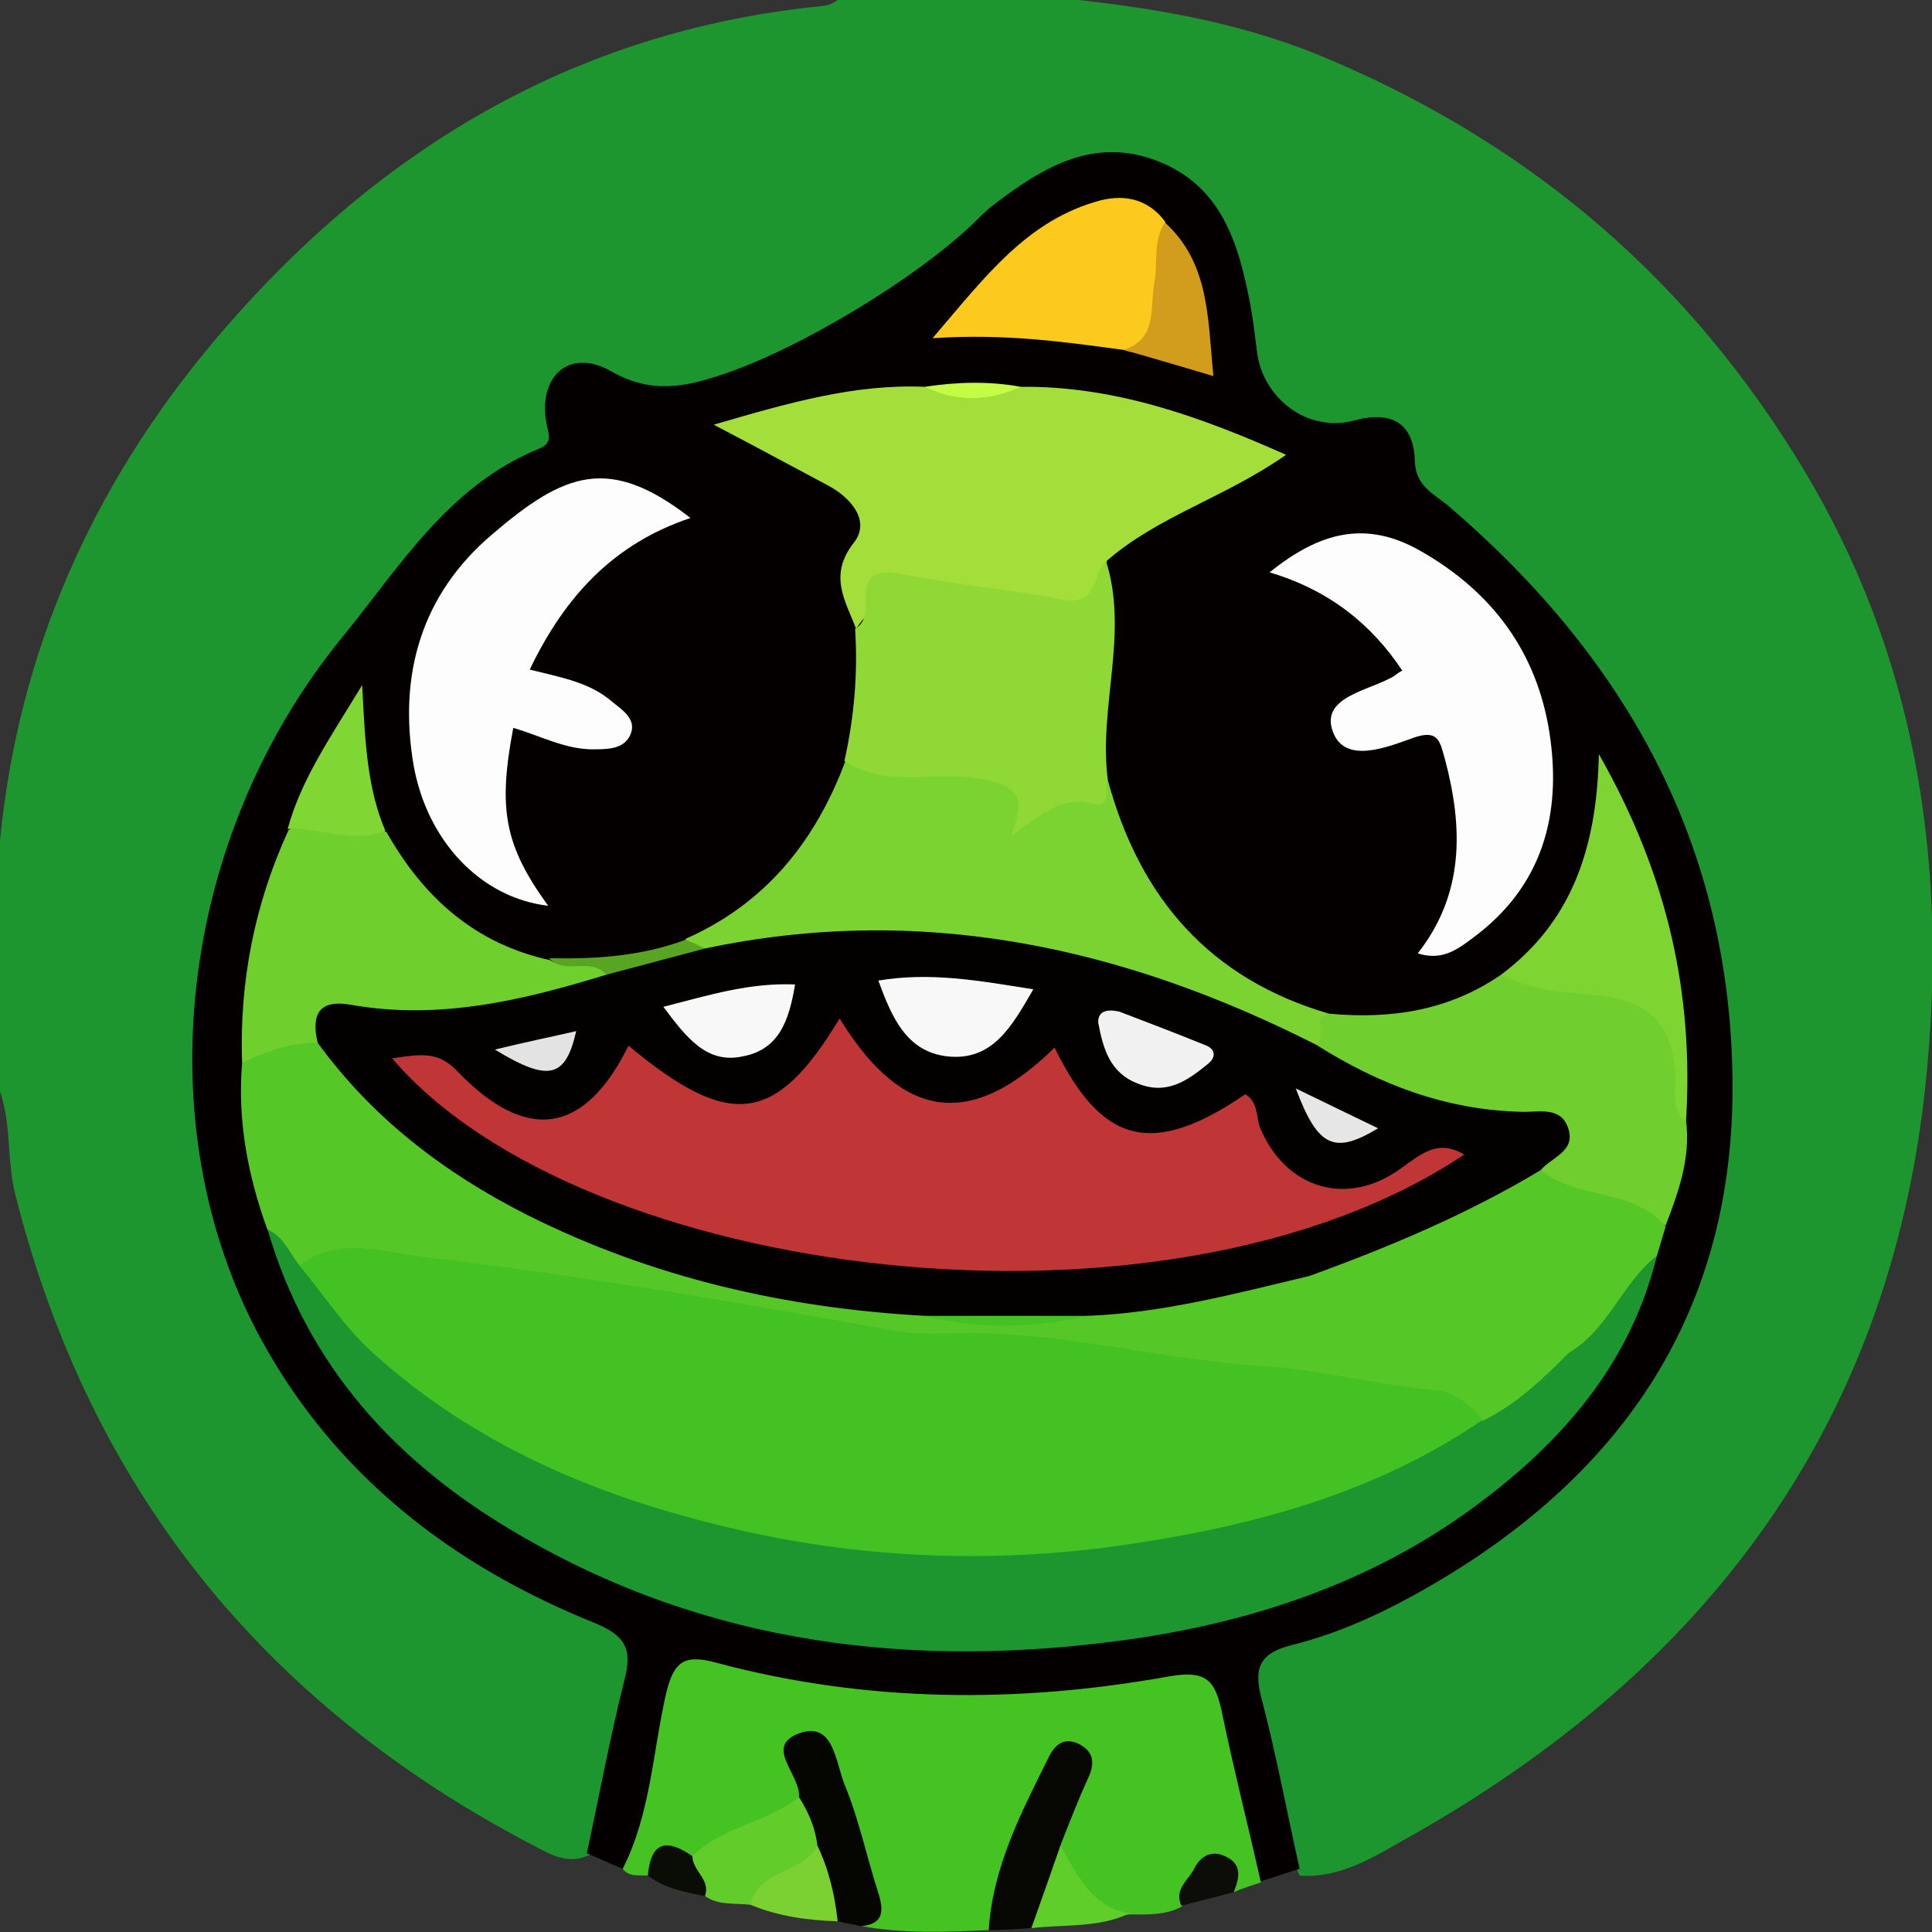 <svg width="48" height="48" viewBox="0 0 48 48" fill="none" xmlns="http://www.w3.org/2000/svg">
<rect x="0" y="0" width="48" height="48" fill="#333333" stroke="none"/>
<g clip-path="url(#clip0_2_9959)">
<path d="M20.812 0C22.809 0 24.806 0 26.803 0C28.968 0.241 31.086 0.628 33.131 1.521C38.135 3.67 42.009 7.002 44.824 11.686C47.591 16.298 48.361 21.296 47.88 26.535C47.086 35.3 42.442 41.481 34.935 45.682C34.117 46.141 33.299 46.672 32.289 46.6C31.591 45.103 31.447 43.461 31.062 41.867C30.869 41.095 31.447 40.805 32.048 40.612C33.227 40.249 34.334 39.718 35.441 39.139C40.926 36.266 43.741 30.326 42.611 24.217C41.744 19.702 39.459 16.081 36.09 13.038C34.911 11.976 34.165 10.358 32.144 10.431C31.471 10.455 31.086 9.73 30.965 8.958C30.845 8.089 30.749 7.219 30.436 6.374C29.642 4.225 27.838 3.549 25.841 4.708C24.613 5.408 23.651 6.447 22.833 7.581C22.207 8.451 21.51 9.006 20.403 9.054C19.657 9.078 18.911 9.296 18.189 9.561C17.203 9.948 16.265 10.117 15.206 9.634C14.34 9.223 13.955 9.537 13.931 10.503C13.907 11.155 13.498 11.372 13.089 11.686C7.651 15.622 4.114 22.648 5.341 29.022C6.352 34.262 9.672 37.594 14.292 39.815C14.604 39.96 14.965 40.081 15.278 40.249C15.687 40.491 15.976 40.829 15.856 41.336C15.495 42.93 15.447 44.596 14.677 46.068C14.123 46.358 13.666 46.068 13.209 45.827C6.568 42.35 2.238 37.014 0.385 29.698C0.168 28.853 0.289 27.96 0 27.115C0 25.038 0 22.962 0 20.885C0.457 16.177 2.31 12.048 5.317 8.475C9.287 3.767 14.244 0.748 20.475 0.145C20.619 0.121 20.716 0.072 20.812 0Z" fill="#1D962F"/>
<path d="M15.471 46.431C15.182 46.31 14.869 46.165 14.58 46.044C14.893 44.596 15.158 43.147 15.519 41.722C15.711 40.974 15.543 40.636 14.773 40.322C11.236 38.897 8.325 36.652 6.472 33.247C3.609 27.96 4.427 20.813 8.517 15.815C9.937 14.076 11.14 12.072 13.377 11.155C13.762 11.01 13.618 10.768 13.57 10.479C13.377 9.32 14.171 8.644 15.182 9.223C16.192 9.803 17.035 9.61 17.973 9.296C19.85 8.668 22.713 6.954 24.18 5.553C24.349 5.384 24.517 5.215 24.71 5.07C25.913 4.153 27.188 3.38 28.776 4.008C30.364 4.636 30.773 6.06 31.062 7.557C31.134 7.944 31.182 8.354 31.23 8.74C31.374 9.899 32.481 10.744 33.612 10.455C34.574 10.189 35.128 10.503 35.152 11.469C35.176 12.072 35.609 12.265 35.97 12.555C40.373 16.322 42.995 20.958 43.044 26.873C43.092 32.378 40.517 36.386 35.898 39.187C34.695 39.911 33.444 40.539 32.072 40.877C31.23 41.094 31.158 41.505 31.35 42.229C31.711 43.606 31.976 45.03 32.289 46.431C31.952 46.527 31.639 46.648 31.302 46.744C30.845 46.455 30.773 45.972 30.653 45.513C30.412 44.668 30.244 43.799 30.075 42.954C29.907 42.181 29.522 41.915 28.728 42.036C25.167 42.519 21.606 42.567 18.093 41.746C17.347 41.577 16.986 41.795 16.818 42.543C16.625 43.485 16.481 44.426 16.216 45.344C16.12 45.803 16.12 46.382 15.471 46.431Z" fill="#050000"/>
<path d="M15.471 46.431C16.169 45.054 16.217 43.509 16.553 42.06C16.746 41.264 17.011 41.095 17.805 41.312C21.51 42.302 25.287 42.326 29.041 41.65C30.003 41.481 30.196 41.771 30.364 42.568C30.653 43.968 31.014 45.368 31.326 46.769C31.11 46.841 30.869 46.913 30.653 47.01C29.931 46.044 29.738 47.034 29.354 47.372C28.945 47.59 28.487 47.565 28.054 47.565C26.827 47.71 26.514 46.817 26.178 45.924C26.009 45.175 26.659 44.62 26.587 43.871C25.793 44.668 25.48 45.682 25.119 46.696C24.975 47.131 25.095 47.686 24.59 47.952C23.531 48 22.472 48.048 21.414 47.855C21.654 46.213 21.005 44.861 20.187 43.437C19.778 43.895 20.187 44.33 19.994 44.668C19.345 45.586 18.262 45.706 17.372 46.189C16.939 46.237 16.457 46.213 16.12 46.6C15.88 46.575 15.639 46.648 15.471 46.431Z" fill="#44C323"/>
<path d="M19.85 44.644C19.898 44.089 18.936 43.364 19.898 43.05C20.716 42.785 20.764 43.799 20.981 44.33C21.341 45.199 21.534 46.141 21.823 47.034C21.967 47.493 21.943 47.807 21.39 47.855C21.197 47.807 21.005 47.783 20.812 47.734C20.307 47.252 20.331 46.575 20.114 45.972C20.018 45.537 19.681 45.151 19.85 44.644Z" fill="#050502"/>
<path d="M24.565 47.952C24.662 46.407 25.359 45.054 26.033 43.702C26.177 43.388 26.394 43.147 26.779 43.316C27.188 43.509 27.212 43.823 27.019 44.209C26.779 44.74 26.562 45.296 26.346 45.851C26.394 46.624 26.201 47.324 25.624 47.903C25.263 47.928 24.926 47.952 24.565 47.952Z" fill="#060602"/>
<path d="M19.849 44.644C20.09 45.03 20.259 45.417 20.307 45.851C20.162 46.793 19.224 46.841 18.646 47.324C18.262 47.276 17.852 47.348 17.516 47.107C17.419 46.769 16.842 46.575 17.203 46.117C17.949 45.368 19.055 45.296 19.849 44.644Z" fill="#62CC2B"/>
<path d="M18.647 47.324C18.839 46.431 19.946 46.575 20.307 45.851C20.596 46.455 20.74 47.083 20.812 47.734C20.066 47.71 19.344 47.614 18.647 47.324Z" fill="#7BD132"/>
<path d="M25.624 47.904C25.865 47.227 26.105 46.551 26.346 45.851C26.755 46.575 27.116 47.372 28.054 47.541C27.284 47.904 26.442 47.807 25.624 47.904Z" fill="#5FCE2A"/>
<path d="M29.353 47.348C29.161 46.938 29.522 46.72 29.666 46.431C29.81 46.141 30.075 45.948 30.436 46.117C30.869 46.31 30.797 46.648 30.652 47.01C30.219 47.131 29.786 47.227 29.353 47.348Z" fill="#0C0D09"/>
<path d="M17.203 46.117C17.203 46.479 17.66 46.696 17.516 47.107C17.011 47.01 16.505 46.913 16.096 46.6C16.169 45.73 16.578 45.682 17.203 46.117Z" fill="#090D05"/>
<path d="M41.167 31.195C40.493 33.948 38.737 35.903 36.547 37.497C34.021 39.332 31.11 40.298 28.054 40.732C22.713 41.481 17.564 40.877 12.848 38.1C9.865 36.362 7.627 33.948 6.641 30.519C7.338 30.326 7.41 31.002 7.747 31.316C10.827 35.517 15.302 37.183 20.162 37.98C24.565 38.704 28.896 38.245 33.131 36.797C34.334 36.386 35.465 35.758 36.595 35.179C37.438 34.72 38.135 34.02 38.881 33.441C39.459 32.958 39.819 32.33 40.301 31.75C40.493 31.485 40.662 31.05 41.167 31.195Z" fill="#1D962F"/>
<path d="M38.978 33.61C38.328 34.262 37.678 34.889 36.836 35.3C33.877 34.455 30.821 34.382 27.814 33.924C24.084 33.344 20.331 33.32 16.626 32.499C13.642 31.847 10.538 31.461 7.459 31.461C7.194 31.147 7.05 30.712 6.641 30.543C6.16 29.215 5.895 27.839 6.015 26.415C6.569 25.642 7.29 25.57 8.108 25.883C9.456 26.994 10.538 28.37 12.078 29.288C15.206 31.147 18.599 32.016 22.16 32.354C22.472 32.378 22.785 32.378 23.098 32.451C24.373 32.644 25.648 32.62 26.899 32.451C28.8 32.282 30.677 31.871 32.553 31.533C34.238 31.992 35.97 32.064 37.678 32.354C38.352 32.475 39.146 32.547 38.978 33.61Z" fill="#55C827"/>
<path d="M25.359 9.61C27.669 9.585 29.786 10.334 31.952 11.3C30.436 12.362 28.776 12.821 27.501 13.931C27.236 15.211 27.188 15.259 25.864 15.091C25.431 15.042 24.998 15.018 24.565 14.946C23.386 14.752 22.135 14.294 21.269 15.622C21.004 14.921 20.571 14.294 21.221 13.473C21.63 12.942 21.149 12.362 20.547 12.048C19.681 11.589 18.839 11.131 17.732 10.551C19.633 9.996 21.245 9.537 22.977 9.61C23.747 9.803 24.565 9.803 25.359 9.61Z" fill="#A3DE3A"/>
<path d="M27.525 19.388C28.319 22.31 30.051 24.314 33.011 25.183C32.962 25.57 33.179 26.101 32.481 26.101C30.869 25.642 29.402 24.797 27.814 24.314C24.878 23.421 21.895 23.203 18.887 23.686C18.454 23.759 18.021 23.855 17.588 23.783C17.348 23.71 17.035 23.686 17.035 23.324C19.008 22.455 20.259 20.91 21.005 18.905C22.184 18.881 23.363 18.857 24.517 19.123C24.758 19.171 25.047 19.147 25.191 19.292C25.961 20.137 26.731 19.726 27.525 19.388Z" fill="#7BD331"/>
<path d="M27.525 19.388C27.428 19.606 27.621 20.089 27.164 19.968C26.394 19.75 25.889 20.233 25.119 20.765C25.48 19.823 25.335 19.557 24.445 19.364C23.29 19.123 22.063 19.606 20.98 18.905C21.221 17.819 21.317 16.732 21.245 15.622C21.486 15.477 21.51 15.235 21.51 14.994C21.462 14.27 21.75 14.125 22.448 14.27C23.747 14.535 25.095 14.632 26.394 14.897C27.284 15.066 27.14 14.27 27.477 13.932C28.054 15.742 27.284 17.578 27.525 19.388Z" fill="#8FD835"/>
<path d="M13.161 16.636C13.931 16.829 14.653 16.95 15.206 17.433C15.447 17.626 15.784 17.843 15.687 18.181C15.567 18.591 15.158 18.616 14.797 18.616C14.075 18.64 13.426 18.278 12.752 18.084C12.367 20.113 12.536 21.006 13.618 22.503C11.958 22.31 10.611 20.909 10.274 19.002C9.889 16.732 10.49 14.752 12.223 13.28C14.027 11.734 15.134 11.3 17.155 12.869C15.278 13.497 14.051 14.777 13.161 16.636Z" fill="#FDFDFD"/>
<path d="M31.543 14.221C32.794 13.207 33.949 12.918 35.296 13.69C37.077 14.704 38.183 16.201 38.496 18.205C38.809 20.233 38.328 22.02 36.595 23.3C36.211 23.59 35.825 23.879 35.224 23.686C36.379 22.213 36.355 20.571 35.898 18.857C35.777 18.447 35.753 18.109 35.128 18.326C34.454 18.567 33.395 19.002 33.107 18.157C32.818 17.312 33.997 17.167 34.623 16.805C34.695 16.756 34.743 16.708 34.839 16.66C34.069 15.501 33.011 14.656 31.543 14.221Z" fill="#FDFDFD"/>
<path d="M32.698 25.956C32.962 25.763 32.578 25.304 33.011 25.183C34.55 25.328 35.994 25.111 37.293 24.217C38.135 24.121 38.953 24.29 39.772 24.41C41.263 24.628 41.72 25.183 41.744 26.704C41.744 27.091 41.6 27.501 41.889 27.839C42.009 28.781 41.696 29.626 41.383 30.447C40.301 30.012 38.977 30.157 38.208 29.046C38.617 28.274 38.472 27.887 37.51 27.887C36.09 27.887 34.767 27.404 33.54 26.728C33.179 26.559 32.77 26.439 32.698 25.956Z" fill="#70CF2E"/>
<path d="M7.916 25.907C7.242 25.907 6.617 26.101 6.015 26.414C5.943 24.386 6.328 22.455 7.17 20.62C7.988 20.209 8.782 20.451 9.6 20.668C10.514 22.286 11.79 23.445 13.666 23.855C14.099 24.169 14.845 23.493 15.134 24.314C13.474 25.4 11.549 25.424 9.672 25.424C8.975 25.4 8.397 25.4 7.916 25.907Z" fill="#6ECF2D"/>
<path d="M38.28 29.07C39.194 29.819 40.565 29.505 41.383 30.471C41.311 30.712 41.239 30.954 41.167 31.195C40.301 31.871 39.964 33.03 38.977 33.61C38.809 32.861 38.255 32.74 37.582 32.644C35.898 32.354 34.117 32.523 32.529 31.702C32.577 31.509 32.698 31.34 32.89 31.268C34.526 30.616 36.186 29.964 37.702 29.07C37.895 28.95 38.087 28.95 38.28 29.07Z" fill="#55C727"/>
<path d="M27.91 8.692C26.466 8.499 24.999 8.282 23.17 8.402C24.493 6.857 25.528 5.457 27.357 4.974C27.958 4.829 28.535 4.95 28.945 5.505C29.185 6.374 29.065 7.219 28.824 8.04C28.704 8.499 28.487 8.885 27.91 8.692Z" fill="#FCC91D"/>
<path d="M41.889 27.863C41.504 27.573 41.648 27.139 41.624 26.752C41.576 25.473 40.974 24.845 39.675 24.724C38.857 24.652 38.039 24.604 37.293 24.217C39.002 22.938 39.675 21.151 39.723 18.736C41.456 21.779 42.081 24.724 41.889 27.863Z" fill="#7ED431"/>
<path d="M9.576 20.644C8.758 20.958 7.964 20.547 7.146 20.596C7.483 19.364 8.204 18.326 8.998 17.022C9.07 18.422 9.119 19.581 9.576 20.644Z" fill="#80D632"/>
<path d="M27.91 8.692C28.776 8.427 28.559 7.63 28.68 7.026C28.776 6.543 28.632 5.988 28.944 5.529C30.051 6.543 30.003 7.895 30.147 9.344C29.329 9.103 28.608 8.885 27.91 8.692Z" fill="#D29D1D"/>
<path d="M15.062 24.217C14.677 23.759 14.027 24.241 13.642 23.807C14.797 23.831 15.928 23.759 17.034 23.348C17.203 23.421 17.371 23.493 17.516 23.565C16.842 24.362 16.024 24.507 15.062 24.217Z" fill="#58A524"/>
<path d="M25.359 9.61C24.565 9.972 23.771 9.996 22.977 9.61C23.771 9.489 24.565 9.465 25.359 9.61Z" fill="#C4FC45"/>
<path d="M7.435 31.437C8.445 30.688 9.576 31.123 10.635 31.243C14.556 31.702 18.43 32.378 22.328 33.078C22.785 33.151 23.29 33.127 23.747 33.127C26.37 33.054 28.896 33.803 31.495 33.948C32.866 34.044 34.214 34.406 35.585 34.527C36.187 34.575 36.499 34.889 36.836 35.276C34.19 37.087 31.158 37.907 28.054 38.366C24.662 38.873 21.245 38.728 17.925 37.907C14.725 37.135 11.741 35.855 9.263 33.61C8.565 32.982 8.036 32.161 7.435 31.437Z" fill="#44C223"/>
<path d="M15.062 24.217C15.88 24 16.698 23.783 17.516 23.565C22.881 22.431 27.886 23.517 32.698 25.956C34.262 26.946 35.922 27.573 37.774 27.622C38.207 27.646 38.809 27.453 38.977 28.081C39.122 28.612 38.544 28.757 38.28 29.07C36.475 30.157 34.526 30.978 32.529 31.702C30.701 32.137 28.896 32.62 27.02 32.692C25.672 32.813 24.325 32.813 22.977 32.692C19.513 32.499 16.216 31.75 13.089 30.181C11.043 29.143 9.263 27.791 7.892 25.907C7.723 25.183 7.94 24.821 8.734 24.966C10.923 25.352 13.017 24.845 15.062 24.217Z" fill="#030000"/>
<path d="M22.977 32.692C24.325 32.692 25.672 32.692 27.02 32.692C25.672 33.006 24.325 33.03 22.977 32.692Z" fill="#44C223"/>
<path d="M9.744 26.294C10.418 26.197 10.875 26.101 11.356 26.608C13.089 28.419 14.532 28.177 15.615 25.98C18.141 28.08 19.272 27.936 20.86 25.304C22.256 27.573 23.916 28.274 26.201 26.028C27.381 28.443 28.632 28.756 30.941 27.187C31.254 27.38 31.206 27.718 31.302 28.008C31.928 29.529 33.468 30.012 34.815 29.022C35.32 28.66 35.729 28.298 36.379 28.684C28.944 33.658 14.436 31.799 9.744 26.294Z" fill="#C03636"/>
<path d="M25.672 24.579C25.119 25.545 24.637 26.366 23.531 26.245C22.52 26.125 22.159 25.28 21.822 24.362C23.122 24.145 24.301 24.362 25.672 24.579Z" fill="#F8F8F8"/>
<path d="M16.481 25.014C17.612 24.724 18.623 24.41 19.753 24.459C19.609 25.328 19.368 26.076 18.454 26.245C17.564 26.439 17.059 25.787 16.481 25.014Z" fill="#F8F8F8"/>
<path d="M27.814 25.135C28.439 25.376 29.209 25.666 29.979 25.98C30.196 26.076 30.22 26.27 30.003 26.439C29.498 26.849 28.993 27.211 28.271 26.922C27.573 26.656 27.405 26.052 27.284 25.401C27.284 25.207 27.381 25.038 27.814 25.135Z" fill="#F1F1F1"/>
<path d="M32.193 27.042C32.987 27.429 33.588 27.718 34.238 28.032C33.155 28.684 32.746 28.515 32.193 27.042Z" fill="#E7E6E6"/>
<path d="M12.295 26.076C13.089 25.883 13.69 25.762 14.316 25.618C14.051 26.777 13.642 26.897 12.295 26.076Z" fill="#E3E3E3"/>
</g>
<defs>
<clipPath id="clip0_2_9959">
<rect width="48" height="48" fill="white"/>
</clipPath>
</defs>
</svg>

